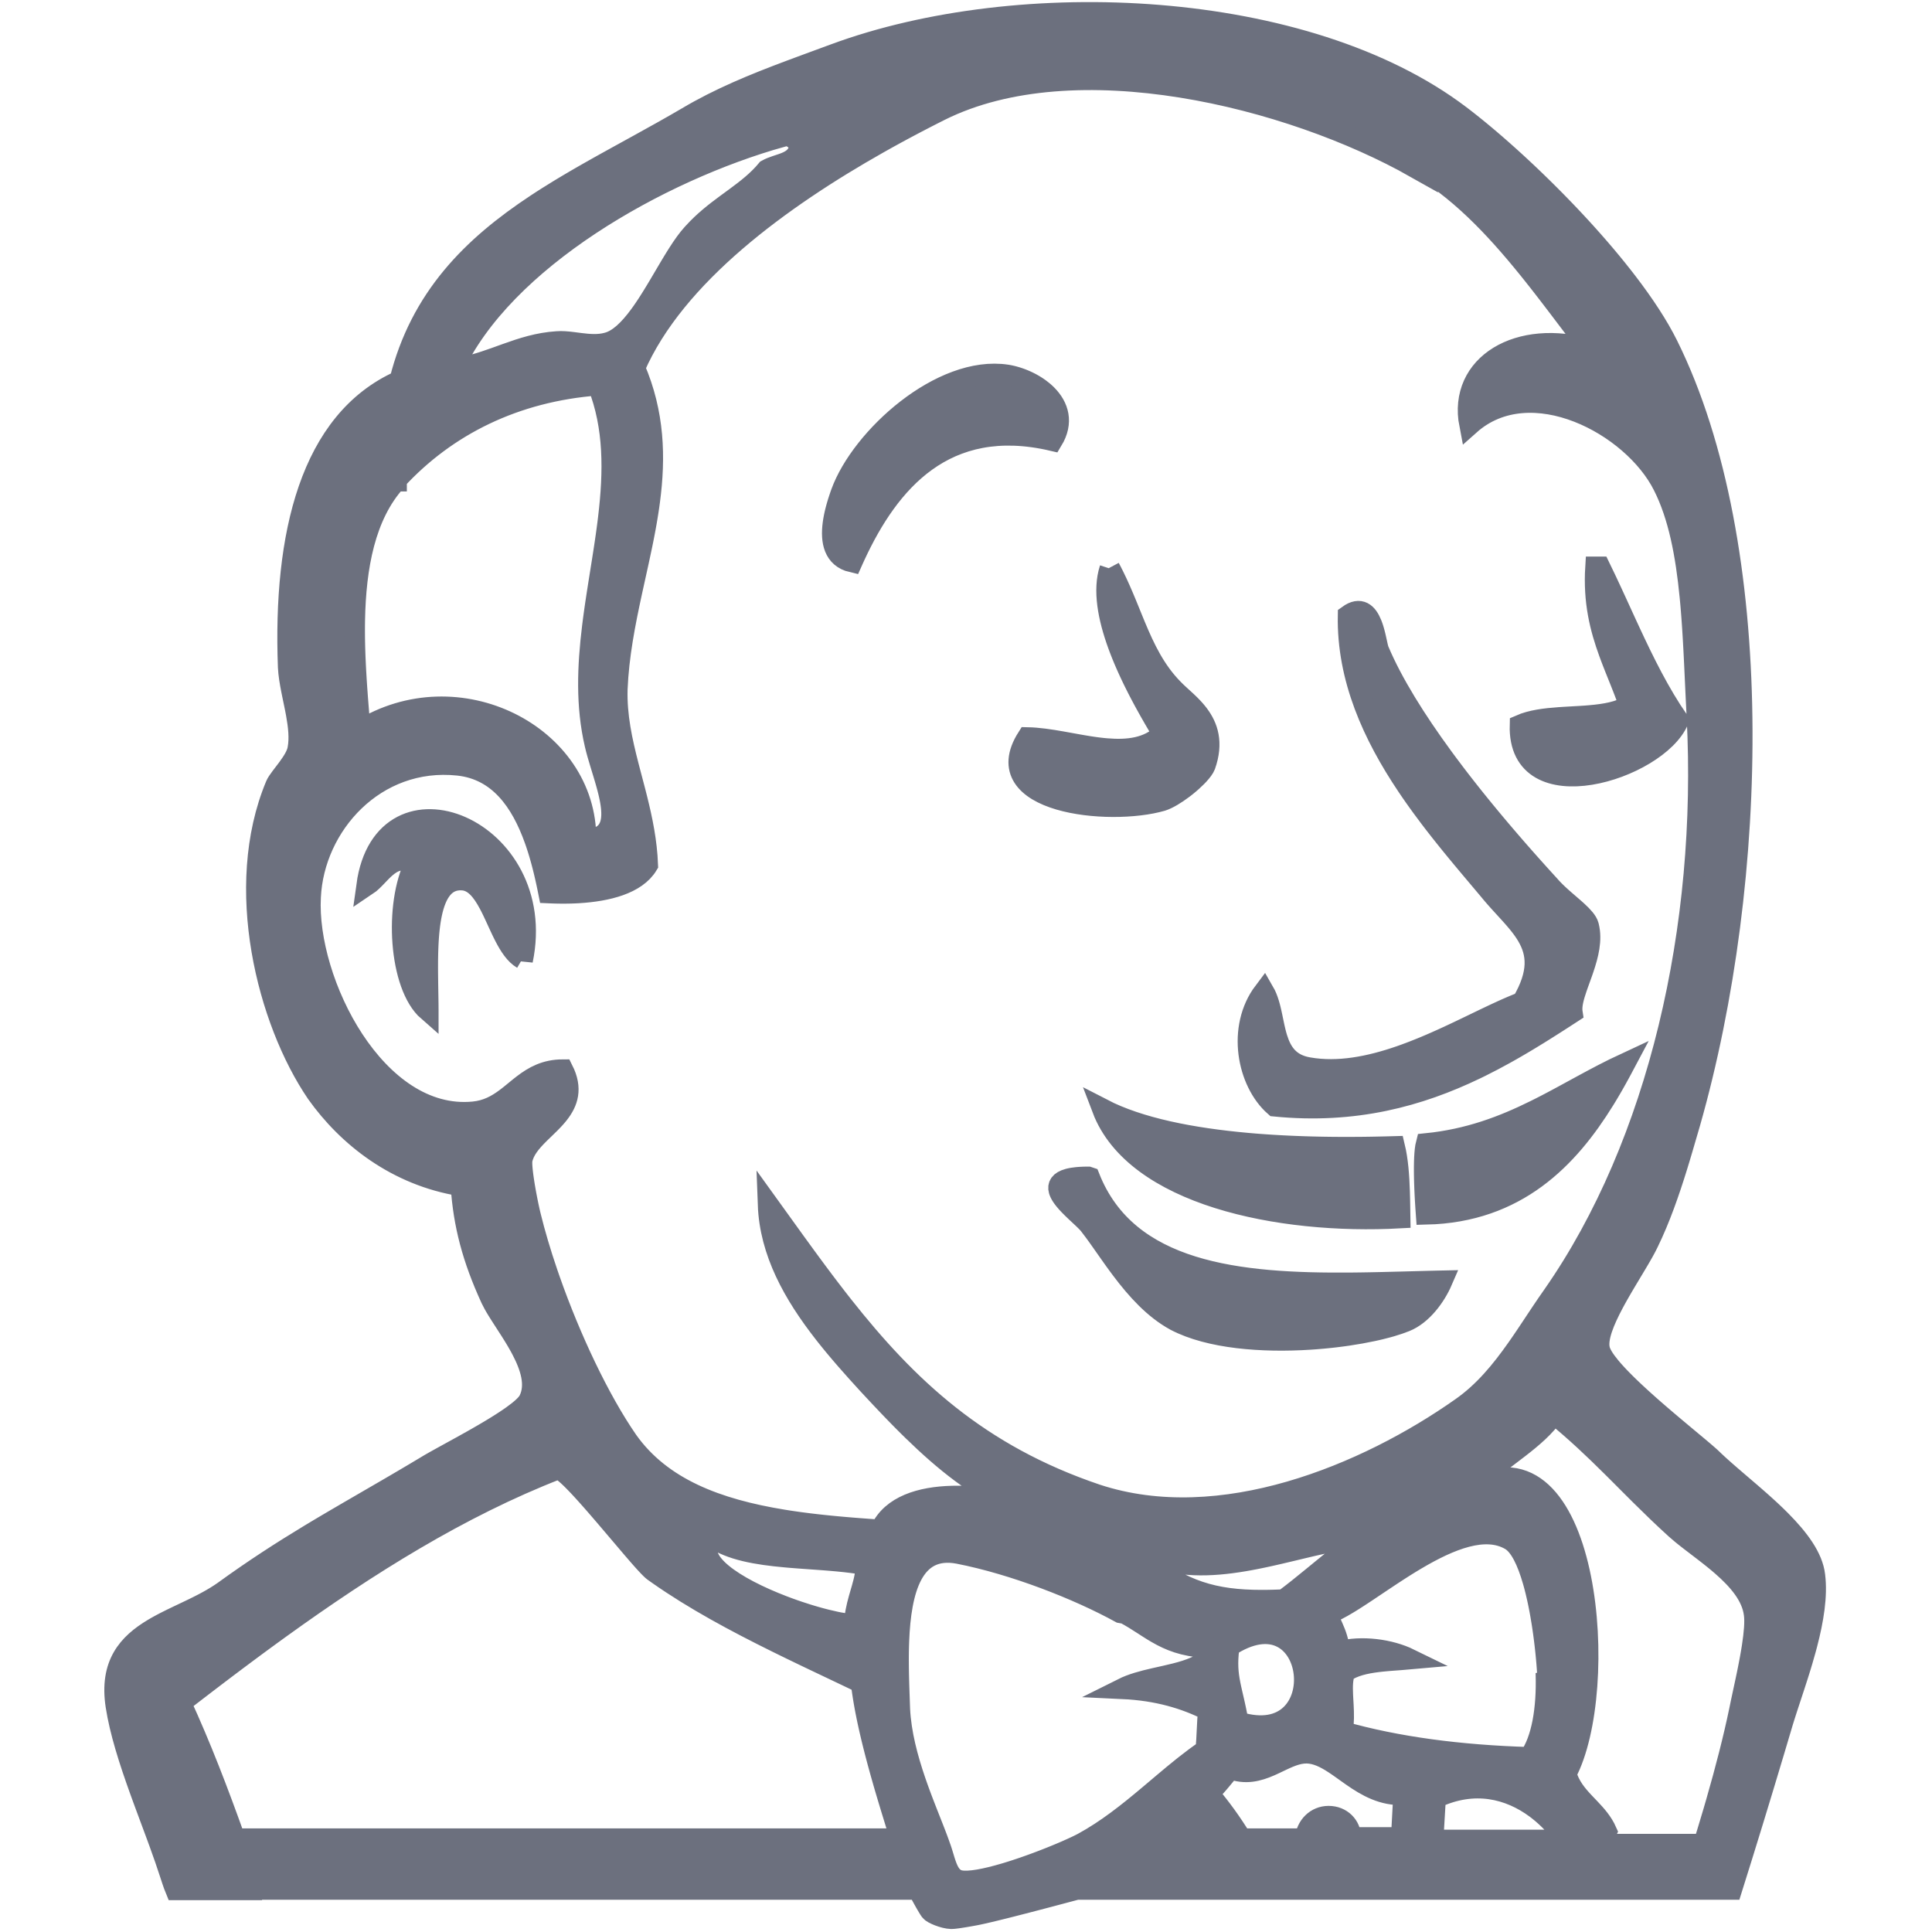 <?xml version="1.0" encoding="UTF-8"?>
<svg width="20" height="20" viewBox="0 0 413 463" fill="none" xmlns="http://www.w3.org/2000/svg">
    <path d="M324.9,27.675 C325.214,27.913 325.532,28.156 325.853,28.404 L326.827,29.164 C326.992,29.293 327.157,29.424 327.322,29.555 L328.326,30.359 L328.326,30.359 L329.349,31.191 L329.349,31.191 L330.388,32.051 C330.563,32.196 330.738,32.343 330.914,32.49 L331.977,33.388 L331.977,33.388 L333.053,34.311 L333.053,34.311 L334.143,35.258 L334.143,35.258 L335.244,36.227 L335.244,36.227 L336.355,37.219 C336.541,37.386 336.728,37.554 336.915,37.722 L338.039,38.745 C338.227,38.917 338.415,39.09 338.604,39.263 L339.739,40.315 L339.739,40.315 L340.88,41.384 C341.07,41.564 341.261,41.744 341.451,41.925 L342.598,43.02 C342.789,43.204 342.98,43.388 343.172,43.573 L344.321,44.691 L344.321,44.691 L345.471,45.824 L345.471,45.824 L346.62,46.969 L346.62,46.969 L347.767,48.127 L347.767,48.127 L348.911,49.296 L348.911,49.296 L350.051,50.475 L350.051,50.475 L351.185,51.664 L351.185,51.664 L352.312,52.862 C352.5,53.062 352.687,53.263 352.873,53.464 L353.988,54.672 L353.988,54.672 L355.093,55.887 C355.276,56.09 355.459,56.293 355.641,56.496 L356.729,57.718 L356.729,57.718 L357.804,58.944 C357.982,59.149 358.159,59.353 358.336,59.558 L359.389,60.788 C359.564,60.993 359.737,61.198 359.91,61.403 L360.939,62.634 C361.109,62.84 361.278,63.045 361.447,63.25 L362.448,64.481 C362.944,65.096 363.433,65.711 363.913,66.324 L364.863,67.549 C368.932,72.851 372.36,78.043 374.7,82.775 C398.4,130.675 396.6,210.775 380,269.075 L378.114,275.528 L378.114,275.528 L377.407,277.893 L377.407,277.893 L376.913,279.512 C375.062,285.501 372.811,292.03 370,297.775 C369.861,298.066 369.709,298.37 369.544,298.687 L369.2,299.336 L369.2,299.336 L368.826,300.015 L368.826,300.015 L368.426,300.722 L368.426,300.722 L367.783,301.831 L367.783,301.831 L367.097,302.989 L367.097,302.989 L364.625,307.117 L364.625,307.117 L363.864,308.405 L363.864,308.405 L363.362,309.27 L363.362,309.27 L362.866,310.137 L362.866,310.137 L362.379,311.004 C362.299,311.148 362.22,311.292 362.141,311.436 L361.674,312.298 C359.381,316.597 357.718,320.678 358.3,323.275 C358.527,324.39 359.465,325.87 360.867,327.565 L361.302,328.08 L361.302,328.08 L361.763,328.607 C361.842,328.695 361.922,328.785 362.003,328.874 L362.5,329.417 C362.585,329.509 362.671,329.601 362.758,329.693 L363.289,330.25 L363.289,330.25 L363.841,330.816 L363.841,330.816 L364.411,331.39 L364.411,331.39 L364.999,331.97 L364.999,331.97 L365.604,332.556 L365.604,332.556 L366.537,333.443 L366.537,333.443 L367.175,334.04 L367.175,334.04 L368.151,334.939 L368.151,334.939 L369.147,335.841 L369.147,335.841 L370.158,336.743 L370.158,336.743 L371.178,337.641 L371.178,337.641 L372.623,338.897 L372.623,338.897 L374.016,340.092 L374.016,340.092 L375.962,341.742 L375.962,341.742 L378.439,343.818 L378.439,343.818 L382.141,346.909 L382.141,346.909 L383.24,347.838 L383.24,347.838 L383.961,348.458 L383.961,348.458 L384.584,349.005 L384.584,349.005 L384.94,349.327 C384.996,349.378 385.049,349.427 385.1,349.475 L385.713,350.064 L385.713,350.064 L386.352,350.663 L386.352,350.663 L387.015,351.27 C387.127,351.372 387.24,351.474 387.354,351.577 L388.402,352.509 L388.402,352.509 L389.489,353.459 L389.489,353.459 L391.37,355.078 L391.37,355.078 L394.491,357.752 L394.491,357.752 L395.674,358.779 L395.674,358.779 L396.855,359.817 L396.855,359.817 L398.026,360.866 L398.026,360.866 L398.798,361.57 L398.798,361.57 L399.56,362.278 L399.56,362.278 L400.312,362.99 L400.312,362.99 L401.05,363.706 L401.05,363.706 L401.772,364.424 C406.058,368.745 409.411,373.219 409.9,377.575 C410.504,382.45 409.555,388.187 408.055,393.956 L407.7,395.287 C407.457,396.175 407.203,397.061 406.941,397.944 L406.544,399.265 L406.544,399.265 L406.137,400.579 L406.137,400.579 L405.725,401.882 L405.725,401.882 L405.102,403.812 L405.102,403.812 L403.281,409.358 L403.281,409.358 L402.721,411.1 L402.721,411.1 L402.369,412.224 C402.312,412.409 402.255,412.592 402.2,412.775 L400.192,419.522 C396.833,430.761 393.417,441.941 390,452.775 L233.034,452.775 L225.607,454.747 L225.607,454.747 L220.999,455.951 L220.999,455.951 L217.515,456.845 L217.515,456.845 L215.754,457.289 L215.754,457.289 L213.409,457.868 L213.409,457.868 L211.964,458.215 L211.964,458.215 L210.433,458.568 L210.433,458.568 L209.429,458.787 L209.429,458.787 L208.782,458.917 L208.782,458.917 L207.584,459.137 L207.584,459.137 L206.114,459.39 L206.114,459.39 L205.084,459.553 L205.084,459.553 L204.59,459.625 L204.59,459.625 L204.129,459.686 L204.129,459.686 L203.711,459.735 L203.711,459.735 L203.349,459.768 C203.184,459.783 203.045,459.783 202.939,459.783 C201.174,459.727 198.443,458.577 197.997,457.981 L197.854,457.781 C197.828,457.743 197.801,457.703 197.773,457.661 L197.594,457.383 L197.594,457.383 L197.39,457.054 L197.39,457.054 L197.074,456.521 L197.074,456.521 L196.683,455.842 L196.683,455.842 L196.241,455.051 L196.241,455.051 L195.57,453.825 L195.57,453.825 L195.006,452.775 L195.006,452.775 L35.3,452.775 L35.3,452.875 L17.1,452.875 C16.8,452.155 16.536,451.399 16.286,450.65 L15.8,449.175 L15.8,449.175 C15.038,446.794 14.164,444.304 13.234,441.747 L12.528,439.818 L12.528,439.818 L9.97,432.926 L9.97,432.926 L9.237,430.933 L9.237,430.933 L8.512,428.937 C6,421.95 3.75,414.975 2.8,408.775 C1.288,398.839 5.666,393.947 11.778,390.306 L12.464,389.906 L12.464,389.906 L13.163,389.516 C13.28,389.451 13.398,389.387 13.517,389.323 L14.233,388.944 L14.233,388.944 L14.959,388.572 L14.959,388.572 L16.063,388.022 L16.063,388.022 L17.559,387.299 L17.559,387.299 L20.209,386.04 L20.209,386.04 L21.347,385.491 L21.347,385.491 L22.103,385.12 L22.103,385.12 L22.856,384.743 L22.856,384.743 L23.604,384.359 C23.728,384.294 23.852,384.229 23.976,384.164 L24.714,383.767 C26.061,383.03 27.368,382.244 28.6,381.375 C35.877,376.098 42.501,371.835 49.145,367.816 L51.139,366.617 L51.139,366.617 L53.138,365.428 L53.138,365.428 L55.147,364.244 L55.147,364.244 L58.185,362.468 L58.185,362.468 L67.615,356.995 L67.615,356.995 L69.8,355.719 L69.8,355.719 L72.027,354.412 L72.027,354.412 L74.298,353.068 L74.298,353.068 L76.62,351.684 C77.011,351.449 77.404,351.213 77.8,350.975 L78.285,350.692 L78.285,350.692 L79.097,350.229 L79.097,350.229 L80.993,349.174 L80.993,349.174 L85.562,346.66 L85.562,346.66 L88.064,345.264 L88.064,345.264 L89.332,344.544 L89.332,344.544 L90.597,343.816 L90.597,343.816 L91.848,343.082 C91.986,343.001 92.123,342.919 92.26,342.838 L93.074,342.348 L93.074,342.348 L93.873,341.86 L93.873,341.86 L94.653,341.374 L94.653,341.374 L95.41,340.891 L95.41,340.891 L96.142,340.414 L96.142,340.414 L96.846,339.942 C96.961,339.864 97.074,339.786 97.186,339.709 L97.842,339.248 C99.86,337.803 101.332,336.49 101.8,335.475 C103.533,331.915 102.217,327.654 100.05,323.512 L99.692,322.842 L99.692,322.842 L99.32,322.174 L99.32,322.174 L98.938,321.51 C98.874,321.4 98.809,321.29 98.744,321.18 L98.35,320.523 L98.35,320.523 L97.95,319.872 L97.95,319.872 L97.345,318.907 L97.345,318.907 L94.986,315.244 L94.986,315.244 L94.447,314.391 L94.447,314.391 L94.106,313.838 L94.106,313.838 L93.783,313.3 C93.731,313.212 93.679,313.124 93.629,313.037 L93.336,312.521 C93.1,312.098 92.889,311.692 92.706,311.305 L92.6,311.075 C88.3,301.675 86.1,293.475 85.5,284.175 C70,281.675 58.3,272.375 50.9,261.975 C39.1,244.675 30.9,212.575 41.1,188.175 C41.313,187.668 41.754,187.026 42.296,186.3 L43.63,184.548 L43.63,184.548 L44.094,183.923 C45.171,182.449 46.167,180.875 46.4,179.475 C46.881,176.938 46.559,174.038 46.019,171.067 L45.832,170.075 C45.799,169.909 45.766,169.743 45.733,169.578 L45.531,168.582 L45.531,168.582 L45.146,166.727 L45.146,166.727 L44.884,165.435 C44.502,163.505 44.186,161.624 44.1,159.875 C42.9,128.175 49.4,100.875 70.8,91.275 C75.771,71.334 88.225,59.076 103.49,48.981 L104.844,48.095 L104.844,48.095 L106.212,47.22 C107.128,46.64 108.053,46.067 108.986,45.498 L110.392,44.649 C110.627,44.508 110.862,44.368 111.099,44.228 L112.52,43.389 L112.52,43.389 L113.952,42.556 C114.191,42.417 114.431,42.279 114.671,42.141 L116.116,41.315 L116.116,41.315 L118.299,40.083 L118.299,40.083 L119.763,39.264 L119.763,39.264 L122.71,37.631 L122.71,37.631 L128.174,34.622 C131.978,32.526 135.804,30.398 139.6,28.175 C147.335,23.562 155.675,20.157 164.298,16.926 L167.84,15.61 L167.84,15.61 L175,12.975 L175,12.975 C219.4,-3.425 288,-0.325 324.9,27.675 Z M190.6,409.575 C190.889,415.4 192.476,421.342 194.357,426.831 L194.796,428.089 C194.943,428.506 195.092,428.919 195.242,429.33 L195.693,430.551 L195.693,430.551 L196.147,431.752 L196.147,431.752 L197.05,434.085 L197.05,434.085 L198.558,437.915 L198.558,437.915 L199.153,439.445 L199.153,439.445 L199.525,440.423 C199.586,440.583 199.645,440.742 199.703,440.899 L200.041,441.825 C200.095,441.977 200.148,442.126 200.2,442.275 C200.302,442.545 200.399,442.818 200.491,443.09 L200.67,443.635 L200.67,443.635 L200.84,444.178 L200.84,444.178 L201.324,445.77 L201.324,445.77 L201.486,446.28 L201.486,446.28 L201.652,446.775 C202.33,448.724 203.185,450.265 205,450.675 C207.16,451.137 211.254,450.321 215.773,448.982 L216.784,448.676 C216.953,448.624 217.123,448.571 217.293,448.518 L218.318,448.19 C218.66,448.078 219.004,447.964 219.347,447.849 L220.378,447.498 L220.378,447.498 L221.918,446.955 L221.918,446.955 L223.439,446.398 L223.439,446.398 L224.437,446.022 L224.437,446.022 L225.418,445.645 L225.418,445.645 L226.378,445.268 L226.378,445.268 L227.313,444.893 L227.313,444.893 L228.22,444.523 L228.22,444.523 L229.095,444.158 L229.095,444.158 L229.934,443.801 L229.934,443.801 L230.734,443.454 L230.734,443.454 L231.852,442.955 L231.852,442.955 L232.861,442.488 L232.861,442.488 L233.466,442.197 C233.562,442.15 233.656,442.104 233.747,442.059 L234.265,441.797 C234.346,441.755 234.424,441.715 234.5,441.675 C240.27,438.532 245.376,434.434 250.284,430.311 L252.008,428.856 L252.008,428.856 L253.721,427.408 C257.137,424.525 260.509,421.738 264,419.375 C264.3,416.175 264.3,412.975 264.6,409.875 C259,407.075 252.5,405.075 244,404.675 C246.245,403.552 248.865,402.864 251.54,402.251 L254.222,401.649 C257.569,400.895 260.835,400.071 263.4,398.475 L263.7,394.775 C258.65,394.503 255.281,393.111 252.263,391.367 L251.643,391.002 L251.643,391.002 L251.031,390.627 C250.929,390.564 250.828,390.501 250.727,390.438 L250.121,390.054 L250.121,390.054 L248.892,389.262 C247.537,388.387 246.15,387.5 244.6,386.675 L243.5,386.475 C233.3,380.875 218,374.875 204.7,372.275 C193.616,370.167 190.855,381.237 190.381,393.254 L190.344,394.317 C190.339,394.494 190.335,394.672 190.331,394.849 L190.31,395.916 L190.31,395.916 L190.3,396.982 L190.3,396.982 L190.298,398.047 L190.298,398.047 L190.31,399.638 L190.31,399.638 L190.335,401.214 L190.335,401.214 L190.359,402.254 L190.359,402.254 L190.417,404.299 L190.417,404.299 L190.6,409.575 L190.6,409.575 Z M347.4,338.775 C345.323,341.868 342.212,344.492 339.058,346.933 L337.564,348.076 L337.564,348.076 L335.604,349.569 L335.604,349.569 L334.652,350.307 C332.306,352.147 330.226,353.956 328.9,355.875 C356.1,342.975 361,405.075 350.3,425.075 C351.126,428.037 352.872,430.104 354.724,432.064 L356.038,433.441 C357.568,435.051 359.04,436.715 360,438.875 L358.4,441.975 L382.6,441.975 C382.8,441.975 383.2,441.975 383.4,442.175 L383.4,441.575 L384.164,439.094 C384.667,437.444 385.16,435.801 385.64,434.17 L386.349,431.731 C388.565,424.037 390.472,416.625 391.882,409.841 L392.25,408.051 L392.25,408.051 L393.419,402.6 L393.419,402.6 L393.745,401.037 L393.745,401.037 L393.96,399.973 L393.96,399.973 L394.274,398.359 L394.274,398.359 L394.474,397.28 L394.474,397.28 L394.664,396.206 C394.695,396.027 394.725,395.85 394.754,395.672 L394.924,394.617 C395.408,391.478 395.668,388.613 395.4,386.775 C394.842,382.408 391.551,378.609 387.661,375.22 L386.948,374.608 C386.828,374.507 386.708,374.406 386.587,374.306 L385.859,373.707 L385.859,373.707 L385.125,373.117 L385.125,373.117 L384.388,372.536 L384.388,372.536 L383.283,371.678 L383.283,371.678 L380.057,369.208 L380.057,369.208 L379.377,368.678 L379.377,368.678 L378.716,368.155 L378.716,368.155 L378.078,367.639 C377.557,367.211 377.062,366.79 376.6,366.375 C373.534,363.59 370.785,360.924 368.163,358.324 L365.577,355.743 L365.577,355.743 L363.033,353.194 L363.033,353.194 L361.34,351.507 C357.099,347.296 352.744,343.134 347.4,338.775 Z M319,430.875 L318.4,440.975 L350.3,440.974 L350.139,440.736 C349.898,440.385 349.649,440.036 349.391,439.69 L348.997,439.174 C348.864,439.003 348.728,438.832 348.591,438.662 L348.171,438.156 L348.171,438.156 L347.74,437.656 L347.74,437.656 L347.295,437.163 C347.22,437.082 347.145,437 347.069,436.92 L346.606,436.438 C346.528,436.358 346.45,436.279 346.371,436.2 L345.89,435.731 L345.89,435.731 L345.398,435.27 C344.818,434.739 344.214,434.228 343.588,433.741 L343.045,433.329 C336.749,428.668 328.332,426.479 319,430.875 Z M256.1,437.375 L250.5,440.975 L258.684,440.974 L257.03,438.689 C256.717,438.254 256.409,437.82 256.1,437.375 Z M31.3,440.675 L190.814,440.675 L188.514,433.191 L188.514,433.191 L187.814,430.874 L187.814,430.874 L187.149,428.628 L187.149,428.628 L186.725,427.169 L186.725,427.169 L186.118,425.037 L186.118,425.037 L185.733,423.652 L185.733,423.652 L185.363,422.297 L185.363,422.297 L185.009,420.97 L185.009,420.97 L184.669,419.671 L184.669,419.671 L184.346,418.4 L184.346,418.4 L184.037,417.156 L184.037,417.156 L183.744,415.939 L183.744,415.939 L183.466,414.749 L183.466,414.749 L183.203,413.585 L183.203,413.585 L182.955,412.446 L182.955,412.446 L182.723,411.332 L182.723,411.332 L182.505,410.243 L182.505,410.243 L182.302,409.178 C182.237,408.827 182.175,408.48 182.115,408.137 L181.942,407.12 C181.914,406.952 181.888,406.785 181.861,406.619 L181.711,405.636 L181.711,405.636 L181.575,404.675 L181.575,404.675 L181.455,403.736 C181.436,403.581 181.418,403.427 181.4,403.275 L177.632,401.475 L177.632,401.475 L170.043,397.864 L170.043,397.864 L167.509,396.65 L167.509,396.65 L164.979,395.428 C164.558,395.224 164.137,395.019 163.716,394.814 L161.197,393.578 C151.14,388.609 141.356,383.354 132.767,377.331 L131.62,376.517 L131.62,376.517 L131.44,376.372 C131.407,376.345 131.374,376.316 131.339,376.286 L131.12,376.085 L131.12,376.085 L130.875,375.85 L130.875,375.85 L130.464,375.434 L130.464,375.434 L129.838,374.769 L129.838,374.769 L129.314,374.195 L129.314,374.195 L128.749,373.562 L128.749,373.562 L127.934,372.634 L127.934,372.634 L126.599,371.088 L126.599,371.088 L120.133,363.48 L120.133,363.48 L118.099,361.118 L118.099,361.118 L116.853,359.692 L116.853,359.692 L115.642,358.33 L115.642,358.33 L114.938,357.551 L114.938,357.551 L114.254,356.805 L114.254,356.805 L113.593,356.098 L113.593,356.098 L112.958,355.434 L112.958,355.434 L112.352,354.816 L112.352,354.816 L111.966,354.432 L111.966,354.432 L111.594,354.072 L111.594,354.072 L111.238,353.737 L111.238,353.737 L110.898,353.429 L110.898,353.429 L110.576,353.148 L110.576,353.148 L110.272,352.896 L110.272,352.896 L109.987,352.675 C109.346,352.194 108.868,351.97 108.6,352.075 C85.18,361.17 62.991,375.14 42.253,390.088 L39.912,391.784 L39.912,391.784 L37.583,393.487 C37.195,393.771 36.809,394.056 36.423,394.341 L34.113,396.053 L34.113,396.053 L31.815,397.768 L31.815,397.768 L29.53,399.486 L29.53,399.486 L27.258,401.206 L27.258,401.206 L24.999,402.926 L24.999,402.926 L22.753,404.645 L22.753,404.645 L20.52,406.362 L20.52,406.362 L18.3,408.075 L18.3,408.075 C23.1,418.475 27.3,429.475 31.3,440.675 Z M282.256,421.821 L280.47,422.671 L280.47,422.671 L279.913,422.93 L279.913,422.93 L279.35,423.181 C276.523,424.414 273.486,425.254 269.9,423.875 C269.485,424.336 269.08,424.814 268.68,425.295 L267.486,426.737 C266.559,427.849 265.623,428.913 264.6,429.775 C267.5,433.175 270.1,436.775 272.5,440.675 L287.8,440.675 C288.1,437.575 290.4,435.275 293.4,435.275 C296.5,435.275 298.7,437.575 298.7,440.375 L310.845,440.374 L311.175,434.172 L311.175,434.172 L311.4,430.075 L311.4,430.075 C306.4,430.325 302.525,428.075 299.038,425.65 L297.967,424.894 L297.967,424.894 L296.916,424.142 L296.916,424.142 L296.224,423.652 L296.224,423.652 L295.538,423.174 C293.37,421.687 291.26,420.469 289,420.175 C286.686,419.871 284.502,420.762 282.256,421.821 Z M293.1,386.775 C293.28,387.335 293.492,387.871 293.718,388.402 L293.996,389.038 L293.996,389.038 L294.423,390 C295.136,391.623 295.82,393.375 296,395.775 C301.3,394.375 308.1,395.275 312.8,397.575 C312.16,397.632 311.512,397.682 310.861,397.731 L308.463,397.91 L308.463,397.91 L307.519,397.987 L307.519,397.987 L306.583,398.073 C306.428,398.088 306.273,398.103 306.118,398.119 L305.197,398.223 C302.15,398.595 299.344,399.238 297.3,400.675 C296.693,402.235 296.669,404.114 296.763,406.182 L296.812,407.15 L296.812,407.15 L296.897,408.645 C297.004,410.671 297.06,412.815 296.7,414.975 C309.7,418.675 324.8,420.675 341.5,421.175 C344.533,416.968 345.747,409.412 345.517,401.409 L345.499,400.875 L345.9,401.675 L345.862,400.997 L345.862,400.997 L345.766,399.554 L345.766,399.554 L345.676,398.403 L345.676,398.403 L345.57,397.2 L345.57,397.2 L345.448,395.952 L345.448,395.952 L345.358,395.097 L345.358,395.097 L345.26,394.227 L345.26,394.227 L345.1,392.897 L345.1,392.897 L344.923,391.543 L344.923,391.543 L344.728,390.172 L344.728,390.172 L344.589,389.251 L344.589,389.251 L344.441,388.327 L344.441,388.327 L344.205,386.939 L344.205,386.939 L344.038,386.016 C344.009,385.862 343.981,385.708 343.951,385.555 L343.772,384.638 L343.772,384.638 L343.584,383.727 L343.584,383.727 L343.388,382.825 C343.287,382.376 343.184,381.931 343.078,381.491 L342.86,380.618 C342.786,380.33 342.711,380.044 342.634,379.76 L342.399,378.92 C341.045,374.206 339.267,370.403 337,369.075 C330.924,365.498 322.495,368.931 314.384,373.729 L313.392,374.323 C313.227,374.423 313.063,374.524 312.898,374.624 L311.913,375.234 L311.913,375.234 L310.935,375.852 L310.935,375.852 L309.963,376.476 L309.963,376.476 L308.521,377.416 L308.521,377.416 L306.168,378.979 L306.168,378.979 L302.571,381.388 L302.571,381.388 L301.288,382.236 L301.288,382.236 L300.455,382.779 L300.455,382.779 L299.642,383.301 L299.642,383.301 L298.85,383.799 L298.85,383.799 L298.079,384.273 C296.18,385.422 294.495,386.31 293.1,386.775 Z M269.2,394.775 L269.5,394.975 C269.04,398.556 269.26,400.986 269.772,403.589 L269.919,404.305 C269.944,404.425 269.97,404.546 269.997,404.668 L270.248,405.785 L270.248,405.785 L270.711,407.791 L270.711,407.791 L270.906,408.661 L270.906,408.661 L271.104,409.578 C271.138,409.735 271.171,409.895 271.204,410.056 L271.404,411.056 C271.503,411.571 271.602,412.109 271.7,412.675 C295.3,419.975 291.1,380.075 269.2,394.775 Z M145.8,368.475 C140.508,373.893 151.33,380.541 162.613,384.869 L163.689,385.274 C163.868,385.34 164.048,385.406 164.227,385.471 L165.301,385.854 L165.301,385.854 L166.37,386.221 C167.081,386.46 167.786,386.689 168.483,386.905 L169.52,387.221 C169.863,387.323 170.203,387.422 170.54,387.518 L171.541,387.796 C171.706,387.841 171.87,387.885 172.033,387.928 L172.998,388.176 C173.792,388.374 174.557,388.551 175.286,388.704 L176.143,388.876 C177.54,389.144 178.78,389.315 179.8,389.375 C179.8,387.215 180.296,385.103 180.859,383.096 L181.144,382.102 L181.144,382.102 L181.567,380.647 C182.157,378.58 182.617,376.665 182.4,374.975 C180.303,374.596 178.091,374.328 175.823,374.112 L174.581,374 L174.581,374 L173.33,373.896 L173.33,373.896 L172.072,373.798 L172.072,373.798 L166.385,373.388 L166.385,373.388 L164.502,373.24 L164.502,373.24 L163.256,373.132 C156.433,372.515 150.08,371.465 145.8,368.475 Z M302.3,368.175 C298.293,368.523 294.032,369.404 289.646,370.423 L287.523,370.924 L284.547,371.636 C283.551,371.874 282.552,372.112 281.55,372.344 L280.346,372.62 L279.227,372.871 L279.227,372.871 L278.107,373.115 L278.107,373.115 L276.987,373.35 L276.987,373.35 L275.866,373.576 L275.866,373.576 L274.746,373.79 C274.56,373.825 274.373,373.859 274.186,373.893 L273.068,374.089 C265.054,375.44 257.154,375.68 250.1,372.575 C250.1,372.925 249.889,373.064 249.644,373.169 L249.324,373.298 C249.116,373.39 248.938,373.512 248.9,373.775 C258.438,381.212 265.831,383.52 277.446,383.512 L278.565,383.504 C278.942,383.499 279.324,383.492 279.71,383.483 L280.884,383.449 L280.884,383.449 L282.087,383.402 C282.29,383.394 282.494,383.384 282.7,383.375 C285.029,381.645 287.272,379.829 289.51,377.995 L291.751,376.159 C295.119,373.403 298.541,370.663 302.3,368.175 Z M200.3,26.475 L198.735,27.265 C198.472,27.398 198.208,27.532 197.944,27.667 L196.347,28.488 L196.347,28.488 L194.731,29.329 L194.731,29.329 L193.098,30.189 L193.098,30.189 L191.449,31.069 L191.449,31.069 L189.785,31.969 L189.785,31.969 L188.109,32.889 C187.829,33.044 187.548,33.199 187.267,33.356 L185.575,34.304 C162.388,47.399 136.776,65.871 127.1,88.175 C131.8,99.072 132.054,109.607 130.668,120.116 L130.494,121.377 L130.494,121.377 L130.305,122.638 L130.305,122.638 L130.103,123.899 L130.103,123.899 L129.888,125.16 L129.888,125.16 L129.662,126.421 C129.624,126.631 129.585,126.842 129.545,127.052 L129.304,128.314 L129.304,128.314 L129.054,129.576 L129.054,129.576 L128.808,130.784 C128.558,131.992 128.3,133.201 128.036,134.412 L126.764,140.187 L126.428,141.72 C124.757,149.389 123.23,157.165 122.9,165.175 C122.721,171.519 124.04,177.525 125.607,183.601 L126.06,185.339 L126.06,185.339 L126.982,188.836 C127.058,189.129 127.135,189.422 127.211,189.716 L127.66,191.484 C128.916,196.514 129.983,201.704 130.2,207.275 C127.436,211.856 120.494,213.529 113.759,213.947 L112.918,213.993 C112.639,214.006 112.36,214.017 112.082,214.026 L111.251,214.048 C110.976,214.053 110.701,214.057 110.429,214.059 L109.616,214.059 L109.616,214.059 L108.815,214.051 L108.815,214.051 L108.027,214.033 L108.027,214.033 L107.255,214.007 L107.255,214.007 L106.5,213.975 L106.5,213.975 L106.251,212.737 L106.251,212.737 L106.078,211.909 L106.078,211.909 L105.898,211.078 L105.898,211.078 L105.712,210.246 L105.712,210.246 L105.52,209.413 L105.52,209.413 L105.32,208.58 L105.32,208.58 L105.113,207.747 C105.078,207.609 105.042,207.47 105.006,207.332 L104.787,206.502 L104.787,206.502 L104.56,205.675 C104.483,205.4 104.404,205.126 104.324,204.852 L104.079,204.032 C104.037,203.896 103.996,203.76 103.953,203.625 L103.694,202.813 L103.694,202.813 L103.425,202.007 L103.425,202.007 L103.146,201.208 C99.878,192.062 94.529,184.41 84.8,183.375 C64.9,181.275 50.2,197.775 49.4,214.975 C48.3,235.275 65.1,268.775 88.5,266.475 C91.682,266.163 94.027,264.859 96.146,263.286 L96.694,262.87 L96.694,262.87 L97.235,262.445 C97.324,262.373 97.414,262.302 97.503,262.23 L99.312,260.752 L99.312,260.752 L99.828,260.339 L99.828,260.339 L100.35,259.933 C102.89,257.99 105.71,256.375 109.9,256.375 C112.185,260.903 111.05,264.124 108.865,266.902 L108.561,267.278 L108.561,267.278 L108.245,267.649 L108.245,267.649 L107.919,268.015 L107.919,268.015 L107.584,268.378 L107.584,268.378 L107.242,268.737 L107.242,268.737 L106.893,269.093 L106.893,269.093 L106.538,269.446 L105.555,270.404 L105.555,270.404 L104.697,271.234 L104.697,271.234 L104.17,271.752 C102.255,273.657 100.572,275.612 100.1,277.975 C100.062,278.227 100.051,278.569 100.063,278.982 L100.083,279.417 C100.087,279.493 100.092,279.571 100.098,279.651 L100.138,280.148 L100.138,280.148 L100.191,280.682 L100.191,280.682 L100.255,281.247 L100.255,281.247 L100.331,281.841 L100.331,281.841 L100.416,282.457 L100.416,282.457 L100.559,283.417 L100.559,283.417 L100.719,284.405 L100.719,284.405 L100.907,285.495 L101.075,286.412 L101.075,286.412 L101.335,287.761 L101.335,287.761 L101.598,289.047 L101.598,289.047 L101.856,290.23 L101.856,290.23 L102.021,290.944 L102.021,290.944 L102.1,291.275 C103.158,295.607 104.538,300.254 106.157,305.002 L106.775,306.787 C111.702,320.797 118.603,335.441 125.4,345.275 C133.492,356.699 146.948,361.695 162.655,364.258 L164.046,364.478 C164.279,364.513 164.513,364.548 164.746,364.583 L166.155,364.785 C166.39,364.818 166.626,364.85 166.863,364.882 L168.287,365.068 C168.525,365.098 168.763,365.127 169.002,365.157 L170.441,365.327 C170.681,365.355 170.922,365.382 171.163,365.409 L172.615,365.566 L172.615,365.566 L174.075,365.714 C174.319,365.738 174.563,365.762 174.808,365.786 L176.28,365.923 L176.28,365.923 L177.759,366.053 L177.759,366.053 L179.245,366.177 L179.245,366.177 L180.736,366.296 L180.736,366.296 L182.985,366.464 L182.985,366.464 L186,366.675 L186,366.675 C188.682,360.834 195.661,358.759 203.17,358.564 L203.936,358.55 C204.064,358.549 204.191,358.549 204.319,358.548 L205.089,358.554 C205.345,358.557 205.602,358.563 205.859,358.571 L206.63,358.599 L206.63,358.599 L207.401,358.639 L207.401,358.639 L208.171,358.689 L208.171,358.689 L208.939,358.749 L208.939,358.749 L209.703,358.819 C209.83,358.831 209.957,358.844 210.084,358.857 L210.843,358.941 L210.843,358.941 L211.596,359.033 L211.596,359.033 L212.344,359.133 L212.344,359.133 L213.084,359.241 L213.084,359.241 L213.817,359.356 L213.817,359.356 L214.541,359.478 L214.541,359.478 L215.255,359.606 L215.255,359.606 L215.959,359.741 L215.959,359.741 L216.652,359.88 L216.652,359.88 L217.333,360.025 L217.333,360.025 L218,360.175 L218,360.175 C209.407,356.803 201.251,350.155 193.762,342.858 L192.615,341.731 L192.615,341.731 L191.479,340.595 C191.291,340.405 191.103,340.215 190.916,340.025 L189.796,338.881 L189.796,338.881 L188.688,337.735 L188.688,337.735 L187.591,336.588 L187.591,336.588 L185.967,334.871 L185.967,334.871 L184.37,333.164 L184.37,333.164 L182.8,331.475 L182.8,331.475 C181.143,329.66 179.488,327.826 177.866,325.966 L177.058,325.033 L176.209,324.04 C176.068,323.874 175.927,323.708 175.787,323.541 L174.95,322.54 L174.95,322.54 L174.123,321.534 L174.123,321.534 L173.307,320.522 L173.307,320.522 L172.503,319.504 C165.19,310.15 159.517,300.063 159.1,288.675 L165.513,297.576 L165.513,297.576 L168.044,301.057 L168.044,301.057 L169.307,302.779 L169.307,302.779 L170.571,304.488 C170.781,304.772 170.992,305.055 171.203,305.338 L172.468,307.027 L172.468,307.027 L173.737,308.702 C174.373,309.536 175.01,310.364 175.65,311.187 L176.932,312.825 C192.365,332.387 209.432,348.599 237.8,358.175 C267.6,367.975 302.5,353.375 325.2,337.375 C330.6,333.606 334.734,328.571 338.529,323.179 L339.367,321.975 C339.505,321.774 339.644,321.572 339.782,321.37 L340.607,320.152 L340.607,320.152 L341.836,318.315 L343.467,315.857 L343.467,315.857 L344.285,314.629 C345.242,313.198 346.208,311.775 347.2,310.375 C372.5,274.075 384.3,222.075 381.7,171.775 L381.611,170.041 L381.611,170.041 L381.443,166.579 L381.443,166.579 L381.082,158.838 L381.082,158.838 L380.998,157.133 L380.998,157.133 L380.91,155.437 L380.91,155.437 L380.817,153.748 L380.817,153.748 L380.719,152.069 L380.719,152.069 L380.613,150.401 C380.595,150.124 380.576,149.847 380.557,149.571 L380.439,147.92 L380.439,147.92 L380.312,146.281 C380.268,145.737 380.222,145.195 380.174,144.656 L380.025,143.045 C379.039,132.891 377.294,123.658 373.6,116.375 C366.3,101.775 341.8,88.775 327.2,101.775 C324.4,87.375 339,78.675 356.2,83.775 L355.121,82.376 L355.121,82.376 L354.041,80.965 L354.041,80.965 L351.872,78.111 L351.872,78.111 L348.588,73.777 L348.588,73.777 L346.928,71.6 L346.928,71.6 L345.813,70.148 L345.813,70.148 L344.69,68.698 L344.69,68.698 L343.559,67.252 L343.559,67.252 L342.419,65.812 L342.419,65.812 L341.27,64.379 C333.189,54.377 324.352,45.04 313.7,39.075 L314.2,40.175 C284.1,23.175 232.6,10.375 200.3,26.475 Z M235.8,282.075 L236.1,282.175 C245.185,305.085 271.807,307.711 299.055,307.459 L301.126,307.435 L301.126,307.435 L303.197,307.401 L303.197,307.401 L306.302,307.336 L306.302,307.336 L311.456,307.206 L311.456,307.206 L317.578,307.044 L317.578,307.044 L319.596,306.996 C319.931,306.989 320.266,306.982 320.6,306.975 C319,310.675 315.8,315.075 311.8,316.675 C310.846,317.062 309.738,317.44 308.501,317.804 L307.657,318.044 C307.082,318.202 306.483,318.357 305.861,318.508 L304.912,318.731 L304.912,318.731 L303.931,318.948 C302.105,319.339 300.126,319.695 298.04,320.002 L296.891,320.164 C296.312,320.243 295.726,320.318 295.132,320.389 L293.938,320.525 C292.735,320.656 291.509,320.769 290.266,320.864 L289.018,320.952 C277.537,321.697 264.895,320.765 256.7,316.475 C251.539,313.675 247.373,309.006 243.805,304.272 L243.049,303.257 L243.049,303.257 L242.311,302.244 L242.311,302.244 L241.589,301.238 L241.589,301.238 L240.192,299.257 L240.192,299.257 L238.85,297.348 L238.85,297.348 L238.198,296.43 C238.091,296.279 237.983,296.129 237.877,295.981 L237.241,295.109 C236.821,294.539 236.408,293.992 236,293.475 C235.775,293.197 235.476,292.882 235.129,292.538 L234.691,292.112 L234.691,292.112 L234.214,291.662 L234.214,291.662 L233.185,290.701 L233.185,290.701 L232.65,290.197 L232.65,290.197 L232.032,289.601 L231.371,288.938 L231.371,288.938 L230.948,288.493 L230.948,288.493 L230.545,288.048 L230.545,288.048 L230.168,287.604 L230.168,287.604 L229.991,287.383 L229.991,287.383 L229.822,287.163 L229.822,287.163 L229.663,286.945 L229.663,286.945 L229.513,286.728 L229.513,286.728 L229.374,286.513 L229.374,286.513 L229.246,286.301 C229.226,286.265 229.206,286.23 229.187,286.195 L229.077,285.986 C229.06,285.952 229.043,285.917 229.027,285.883 L228.937,285.678 L228.937,285.678 L228.861,285.476 L228.861,285.476 L228.799,285.278 C228.476,284.097 228.981,283.111 230.978,282.557 L231.324,282.468 C231.444,282.44 231.569,282.414 231.699,282.388 L232.103,282.317 C232.382,282.272 232.681,282.233 233.001,282.2 L233.496,282.156 L233.496,282.156 L234.023,282.121 L234.023,282.121 L234.582,282.095 C234.678,282.092 234.775,282.089 234.874,282.086 L235.483,282.076 C235.587,282.075 235.693,282.075 235.8,282.075 Z M239.2,265.775 C248.062,270.364 260.707,272.81 274.025,273.995 L275.693,274.137 C275.972,274.159 276.25,274.181 276.529,274.203 L278.205,274.325 C278.765,274.364 279.325,274.401 279.885,274.436 L281.567,274.534 C281.847,274.55 282.128,274.565 282.408,274.579 L284.091,274.661 C284.652,274.686 285.213,274.71 285.773,274.732 L287.452,274.792 L287.452,274.792 L289.128,274.842 C289.685,274.857 290.242,274.871 290.798,274.883 L292.462,274.914 L292.462,274.914 L294.118,274.936 L294.118,274.936 L295.764,274.95 L295.764,274.95 L297.401,274.955 L297.401,274.955 L299.025,274.953 L299.025,274.953 L301.436,274.936 L301.436,274.936 L303.025,274.916 L303.025,274.916 L304.597,274.889 L304.597,274.889 L306.921,274.838 L306.921,274.838 L309.2,274.775 L309.2,274.775 C309.983,278.035 310.255,281.764 310.377,285.628 L310.419,287.18 L310.419,287.18 L310.45,288.741 L310.45,288.741 L310.5,291.875 L310.5,291.875 C281.4,293.475 247,286.275 239.2,265.775 Z M364.4,254.875 L363.589,256.4 L363.589,256.4 L363.036,257.42 L363.036,257.42 L362.473,258.442 L362.473,258.442 L361.9,259.464 C361.803,259.635 361.707,259.805 361.609,259.976 L361.019,260.998 L361.019,260.998 L360.418,262.018 C360.316,262.188 360.214,262.358 360.112,262.528 L359.492,263.544 C350.826,277.578 338.463,290.477 316.8,290.975 L316.687,289.381 L316.687,289.381 L316.58,287.657 L316.58,287.657 L316.507,286.306 L316.507,286.306 L316.444,284.926 L316.444,284.926 L316.394,283.536 L316.394,283.536 L316.368,282.613 L316.368,282.613 L316.35,281.7 L316.35,281.7 L316.34,280.801 L316.34,280.801 L316.339,279.923 C316.339,279.778 316.34,279.635 316.342,279.493 L316.356,278.656 C316.359,278.519 316.362,278.384 316.366,278.25 L316.397,277.467 C316.463,276.069 316.59,274.886 316.8,274.075 C327.013,273.048 335.25,269.888 342.918,266.096 L344.124,265.492 L344.124,265.492 L345.322,264.879 C345.521,264.776 345.72,264.672 345.918,264.569 L347.106,263.944 L347.106,263.944 L348.289,263.314 L348.289,263.314 L349.468,262.679 L349.468,262.679 L354.231,260.085 C357.552,258.28 360.9,256.499 364.4,254.875 Z M305.372,155.804 L305.4,155.875 C308.756,163.823 314.354,172.707 320.774,181.476 L321.915,183.022 C322.489,183.794 323.07,184.565 323.655,185.334 L324.831,186.869 L324.831,186.869 L326.018,188.396 L326.018,188.396 L327.214,189.916 L327.214,189.916 L328.418,191.426 L328.418,191.426 L329.628,192.926 L329.628,192.926 L330.842,194.413 L330.842,194.413 L332.058,195.887 L332.058,195.887 L333.275,197.347 L333.275,197.347 L334.49,198.791 L334.49,198.791 L335.703,200.217 L335.703,200.217 L336.911,201.625 L336.911,201.625 L338.112,203.014 L338.112,203.014 L339.306,204.382 L339.306,204.382 L340.49,205.727 L340.49,205.727 L341.662,207.049 L341.662,207.049 L343.395,208.984 L343.395,208.984 L344.53,210.242 L344.53,210.242 L345.648,211.471 C345.833,211.673 346.017,211.875 346.2,212.075 C346.664,212.62 347.168,213.152 347.695,213.672 L348.229,214.187 L348.229,214.187 L348.773,214.693 L348.773,214.693 L349.325,215.191 L349.325,215.191 L349.878,215.68 L349.878,215.68 L352.038,217.55 L352.038,217.55 L352.543,217.995 L352.543,217.995 L353.026,218.432 C354.359,219.658 355.377,220.779 355.658,221.796 L355.7,221.975 C356.515,225.235 355.608,228.823 354.454,232.22 L354.162,233.065 C354.112,233.205 354.063,233.344 354.013,233.484 L353.131,235.933 L353.131,235.933 L352.855,236.719 C352.098,238.923 351.557,240.911 351.757,242.499 L351.779,242.646 L349.341,244.225 L349.341,244.225 L347.611,245.335 L347.611,245.335 L345.281,246.811 L345.281,246.811 L344.105,247.545 L344.105,247.545 L342.921,248.276 L342.921,248.276 L341.729,249.003 L341.729,249.003 L340.529,249.726 L340.529,249.726 L339.32,250.442 L339.32,250.442 L338.102,251.151 L338.102,251.151 L336.874,251.854 L336.874,251.854 L335.637,252.548 C333.773,253.582 331.874,254.586 329.936,255.547 L328.637,256.181 C315.156,262.664 299.712,266.977 280.5,265.075 C273.9,259.275 271.4,246.275 277.9,237.675 C278.392,238.528 278.764,239.481 279.07,240.493 L279.218,241.003 L279.218,241.003 L279.357,241.522 C279.379,241.609 279.401,241.697 279.423,241.785 L279.611,242.581 L279.611,242.581 L279.845,243.661 L279.845,243.661 L280.299,245.843 L280.299,245.843 L280.419,246.386 L280.419,246.386 L280.608,247.195 L280.608,247.195 L280.743,247.729 L280.743,247.729 L280.887,248.256 L280.887,248.256 L281.042,248.777 C282.111,252.219 283.973,255.103 288.6,255.875 C295.68,257.115 303.208,255.635 310.525,253.099 L311.678,252.69 C313.022,252.203 314.357,251.683 315.679,251.141 L316.81,250.671 L316.81,250.671 L317.934,250.192 L317.934,250.192 L319.05,249.704 L319.05,249.704 L320.159,249.21 L320.159,249.21 L321.259,248.711 L321.259,248.711 L322.893,247.955 L322.893,247.955 L324.504,247.196 L324.504,247.196 L326.614,246.187 L326.614,246.187 L330.688,244.223 L330.688,244.223 L332.643,243.292 L332.643,243.292 L333.597,242.844 L333.597,242.844 L334.999,242.198 L334.999,242.198 L335.912,241.787 C336.063,241.72 336.213,241.654 336.362,241.588 L337.25,241.204 L337.25,241.204 L338.119,240.839 L338.119,240.839 L338.969,240.496 C339.249,240.385 339.526,240.278 339.8,240.175 C343.934,233.126 343.433,228.436 341.007,224.305 L340.724,223.839 C340.676,223.762 340.627,223.685 340.577,223.608 L340.271,223.149 L340.271,223.149 L339.951,222.693 C339.897,222.617 339.842,222.542 339.786,222.466 L339.446,222.014 L339.446,222.014 L339.094,221.564 C339.035,221.489 338.975,221.414 338.914,221.339 L338.546,220.89 L338.546,220.89 L338.168,220.442 L338.168,220.442 L337.584,219.77 L337.584,219.77 L336.982,219.094 L336.982,219.094 L335.739,217.729 L335.739,217.729 L334.462,216.332 L334.462,216.332 L334.033,215.856 L334.033,215.856 L333.389,215.13 L333.389,215.13 L332.747,214.39 L332.747,214.39 L332.322,213.886 L332.322,213.886 L331.9,213.375 L331.9,213.375 L326.904,207.44 L326.904,207.44 L325.039,205.202 L325.039,205.202 L324.101,204.067 L324.101,204.067 L323.162,202.922 L323.162,202.922 L322.222,201.766 L322.222,201.766 L321.284,200.599 L321.284,200.599 L320.347,199.421 C320.191,199.224 320.035,199.027 319.88,198.829 L318.948,197.635 C318.793,197.435 318.639,197.235 318.484,197.035 L317.561,195.825 C316.948,195.015 316.339,194.198 315.736,193.374 L314.837,192.132 L314.837,192.132 L313.948,190.88 C313.654,190.461 313.361,190.04 313.071,189.617 L312.207,188.343 C304.06,176.19 297.815,162.58 298.1,147.475 C301.034,145.35 302.663,147.038 303.66,149.472 L303.795,149.816 L303.795,149.816 L303.922,150.168 L303.922,150.168 L304.042,150.525 L304.042,150.525 L304.155,150.887 L304.155,150.887 L304.312,151.434 L304.312,151.434 L304.456,151.979 L304.456,151.979 L304.629,152.694 L304.629,152.694 L305.113,154.877 L305.113,154.877 L305.201,155.239 L305.201,155.239 L305.259,155.453 L305.259,155.453 L305.315,155.642 L305.315,155.642 L305.372,155.804 L305.372,155.804 Z M100.2,230.175 L100.2,229.775 C98.485,228.769 97.145,226.74 95.926,224.37 L95.581,223.684 C95.523,223.569 95.467,223.453 95.41,223.336 L95.072,222.629 L95.072,222.629 L94.238,220.827 L94.238,220.827 L93.571,219.379 L93.571,219.379 L93.235,218.663 L93.235,218.663 L92.894,217.957 C92.779,217.723 92.664,217.492 92.547,217.263 L92.194,216.587 C90.529,213.476 88.6,211.032 85.8,210.875 C81.6,210.623 79.482,214.04 78.437,218.963 L78.295,219.676 L78.295,219.676 L78.167,220.408 C78.147,220.532 78.127,220.656 78.108,220.781 L78,221.539 C77.983,221.667 77.966,221.796 77.95,221.925 L77.86,222.706 L77.86,222.706 L77.781,223.5 C77.769,223.634 77.757,223.768 77.746,223.902 L77.683,224.715 L77.683,224.715 L77.63,225.537 L77.63,225.537 L77.585,226.368 L77.585,226.368 L77.55,227.206 L77.55,227.206 L77.522,228.049 L77.522,228.049 L77.501,228.898 L77.501,228.898 L77.481,230.175 L77.481,230.175 L77.474,231.88 L77.474,231.88 L77.48,233.155 L77.48,233.155 L77.511,235.672 L77.511,235.672 L77.588,240.445 L77.588,240.445 L77.599,241.918 C77.6,242.038 77.6,242.157 77.6,242.275 C70.6,236.175 69.5,216.675 74.5,206.875 C71.332,205.29 69.148,206.362 67.281,208.019 L66.981,208.293 L66.981,208.293 L66.686,208.575 L66.686,208.575 L66.395,208.863 L66.395,208.863 L66.107,209.155 L66.107,209.155 L65.365,209.93 C64.55,210.786 63.752,211.607 62.9,212.175 C67,182.375 106.8,198.475 100.2,230.175 Z M118.3,92.275 C98.4,93.775 82,101.975 70,114.975 L70,115.275 L69.9,115.275 C62.418,123.511 60.217,135.918 59.982,148.594 L59.964,149.907 L59.964,149.907 L59.96,151.22 L59.96,151.22 L59.968,152.533 L59.968,152.533 L59.987,153.845 L59.987,153.845 L60.018,155.155 L60.018,155.155 L60.058,156.463 L60.058,156.463 L60.107,157.766 L60.107,157.766 L60.197,159.712 L60.197,159.712 L60.266,161.002 L60.266,161.002 L60.38,162.923 L60.38,162.923 L60.506,164.824 L60.506,164.824 L60.686,167.323 L60.686,167.323 L61.3,175.075 L61.3,175.075 C84.7,160.375 115.6,176.175 115.4,201.175 C120.603,201.035 121.878,198.004 121.552,193.916 L121.511,193.474 L121.511,193.474 L121.458,193.024 L121.458,193.024 L121.394,192.568 L121.394,192.568 L121.32,192.104 L121.32,192.104 L121.237,191.635 L121.237,191.635 L121.144,191.16 L121.144,191.16 L120.989,190.438 L120.989,190.438 L120.818,189.707 L120.818,189.707 L120.631,188.967 L120.631,188.967 L120.432,188.221 L120.432,188.221 L120.223,187.471 L120.223,187.471 L120.005,186.717 L120.005,186.717 L119.675,185.607 L118.94,183.197 C118.424,181.508 117.94,179.871 117.6,178.375 C115.446,169.15 115.824,159.687 116.983,150.216 L117.189,148.592 L117.189,148.592 L117.408,146.969 L117.408,146.969 L117.639,145.345 C117.678,145.075 117.718,144.804 117.758,144.534 L118.127,142.101 L118.127,142.101 L118.508,139.671 L118.508,139.671 L119.381,134.188 L119.381,134.188 L119.72,132.009 L119.72,132.009 L120.047,129.834 L120.047,129.834 L120.256,128.388 L120.256,128.388 L120.455,126.944 C120.52,126.464 120.583,125.983 120.645,125.504 L120.822,124.066 C122.131,113.056 122.262,102.331 118.3,92.275 Z M240.975,136.342 L241,136.265 L240.9,136.075 C242.154,138.407 243.219,140.753 244.205,143.08 L244.736,144.347 L244.736,144.347 L245.255,145.609 L245.255,145.609 L246.527,148.734 L246.527,148.734 L247.036,149.968 C249.338,155.5 251.824,160.709 256.116,165.091 L256.738,165.712 L256.738,165.712 L257.172,166.128 L257.172,166.128 L258.107,166.99 L258.107,166.99 L259.101,167.899 L259.101,167.899 L259.439,168.215 L259.439,168.215 L259.948,168.703 L259.948,168.703 L260.286,169.038 L260.286,169.038 L260.789,169.556 L260.789,169.556 L261.119,169.913 L261.119,169.913 L261.443,170.279 L261.443,170.279 L261.76,170.655 C261.813,170.719 261.864,170.783 261.916,170.847 L262.22,171.239 C264.411,174.153 265.749,177.961 263.8,183.475 C263.565,184.075 262.983,184.858 262.191,185.709 L261.778,186.139 C261.42,186.501 261.03,186.871 260.617,187.241 L260.111,187.685 L260.111,187.685 L259.587,188.125 C259.41,188.27 259.231,188.415 259.05,188.558 L258.501,188.981 C256.752,190.3 254.904,191.42 253.5,191.875 C240.8,195.575 211.2,192.475 221.2,176.775 C223.807,176.824 226.62,177.254 229.498,177.762 L233.543,178.491 L234.367,178.635 L235.161,178.769 L235.953,178.897 L236.728,179.016 L236.728,179.016 L237.501,179.126 L237.501,179.126 L238.27,179.226 L238.27,179.226 L239.035,179.315 C239.163,179.329 239.29,179.343 239.416,179.356 L240.175,179.426 C245.343,179.861 250.14,179.299 253.7,175.875 L252.49,173.846 L252.49,173.846 L251.631,172.378 L251.631,172.378 L250.742,170.828 L250.742,170.828 L250.061,169.616 L250.061,169.616 L249.372,168.366 L249.372,168.366 L248.911,167.513 L248.911,167.513 L248.449,166.645 L248.449,166.645 L247.988,165.765 L247.988,165.765 L247.529,164.872 L247.529,164.872 L246.847,163.511 C246.772,163.359 246.697,163.206 246.622,163.053 L246.176,162.129 C246.102,161.974 246.029,161.819 245.956,161.664 L245.521,160.728 L245.521,160.728 L245.095,159.785 C245.024,159.628 244.954,159.47 244.885,159.312 L244.474,158.362 C244.406,158.203 244.339,158.044 244.272,157.885 L243.879,156.929 C243.815,156.769 243.751,156.609 243.688,156.45 L243.315,155.49 L243.315,155.49 L242.957,154.53 C240.57,147.966 239.334,141.407 240.975,136.342 Z M358.4,135.875 C359.353,137.828 360.282,139.8 361.199,141.781 L362.296,144.16 L362.296,144.16 L364.478,148.923 L364.478,148.923 L365.574,151.297 C369.056,158.801 372.688,166.143 377.2,172.675 C372.2,184.475 338.7,194.975 339.3,173.775 C341.949,172.613 345.269,172.203 348.735,171.96 L349.834,171.888 L349.834,171.888 L353.696,171.666 L353.696,171.666 L354.687,171.601 C354.852,171.59 355.016,171.578 355.18,171.566 L356.157,171.486 C359.72,171.174 363.034,170.592 365.5,169.075 C365.26,168.375 365.012,167.684 364.758,167 L364.374,165.98 L364.374,165.98 L363.983,164.968 L363.983,164.968 L363.388,163.462 L363.388,163.462 L361.993,159.976 L361.993,159.976 L361.406,158.478 L361.406,158.478 L361.023,157.475 L361.023,157.475 L360.648,156.465 C358.494,150.55 356.875,144.216 357.4,135.875 L358.4,135.875 Z M216.3,89.875 L216.719,89.948 L216.719,89.948 L217.144,90.035 L217.144,90.035 L217.572,90.133 L217.572,90.133 L218.004,90.244 C218.149,90.283 218.294,90.324 218.439,90.368 L218.875,90.503 L218.875,90.503 L219.313,90.65 L219.313,90.65 L219.75,90.809 C219.823,90.836 219.896,90.864 219.968,90.892 L220.404,91.068 L220.404,91.068 L220.838,91.256 L220.838,91.256 L221.268,91.454 L221.268,91.454 L221.695,91.664 L221.695,91.664 L222.118,91.884 L222.118,91.884 L222.534,92.116 C222.603,92.155 222.672,92.195 222.741,92.235 L223.147,92.482 C223.215,92.525 223.282,92.567 223.348,92.61 L223.743,92.873 L223.743,92.873 L224.13,93.145 C224.384,93.331 224.632,93.522 224.872,93.721 L225.226,94.023 C225.343,94.126 225.457,94.23 225.569,94.335 L225.898,94.656 C228.635,97.427 229.854,101.203 227.2,105.575 C201.398,99.561 188.016,115.658 179.935,133.057 L179.442,134.135 C179.361,134.315 179.28,134.495 179.2,134.675 C174.802,133.65 174.106,129.651 174.642,125.539 L174.712,125.045 C174.724,124.963 174.737,124.88 174.751,124.798 L174.837,124.305 L174.837,124.305 L174.932,123.813 L174.932,123.813 L175.036,123.324 L175.036,123.324 L175.147,122.839 L175.147,122.839 L175.265,122.359 L175.265,122.359 L175.389,121.885 L175.389,121.885 L175.517,121.419 L175.517,121.419 L175.717,120.734 L175.717,120.734 L175.853,120.29 L175.853,120.29 L176.059,119.645 L176.059,119.645 L176.333,118.83 L176.333,118.83 L176.6,118.075 L176.6,118.075 C181.4,104.875 200.6,87.475 216.3,89.875 Z M162.3,32.475 L162.3,32.775 C133,40.975 95.5,62.175 83.5,88.475 C87.164,87.962 90.377,86.923 93.495,85.814 L96.357,84.784 C100.164,83.42 103.991,82.165 108.5,81.875 C109.667,81.775 110.944,81.897 112.278,82.063 L114.084,82.296 C116.217,82.562 118.426,82.745 120.5,82.175 C123.219,81.495 125.776,78.967 128.207,75.674 L128.692,75.006 C128.772,74.893 128.852,74.779 128.933,74.665 L129.412,73.969 L129.412,73.969 L129.889,73.258 C129.968,73.139 130.047,73.018 130.126,72.898 L130.597,72.167 L130.597,72.167 L131.066,71.425 L131.066,71.425 L131.531,70.675 L131.531,70.675 L131.994,69.918 L131.994,69.918 L132.75,68.661 L133.141,68.003 L133.141,68.003 L135.232,64.458 L135.232,64.458 L135.818,63.474 L135.818,63.474 L136.4,62.511 L136.4,62.511 L136.978,61.572 L136.978,61.572 L137.552,60.662 C138.696,58.875 139.818,57.291 140.924,56.072 L141.2,55.775 C143.632,53.091 146.276,51.022 148.879,49.097 L151.264,47.348 C154.016,45.322 156.632,43.294 158.8,40.675 C159.469,40.308 160.202,40.034 160.945,39.782 L162.359,39.31 L162.359,39.31 L162.755,39.169 L162.755,39.169 L163.144,39.021 C163.208,38.996 163.271,38.97 163.335,38.944 L163.708,38.78 C165.303,38.043 166.547,36.922 166.7,34.475 C165.3,33.075 163.8,31.975 162.3,32.475 Z" stroke="#6C707E" stroke-width="5" fill="#6C707E"></path>
</svg>

